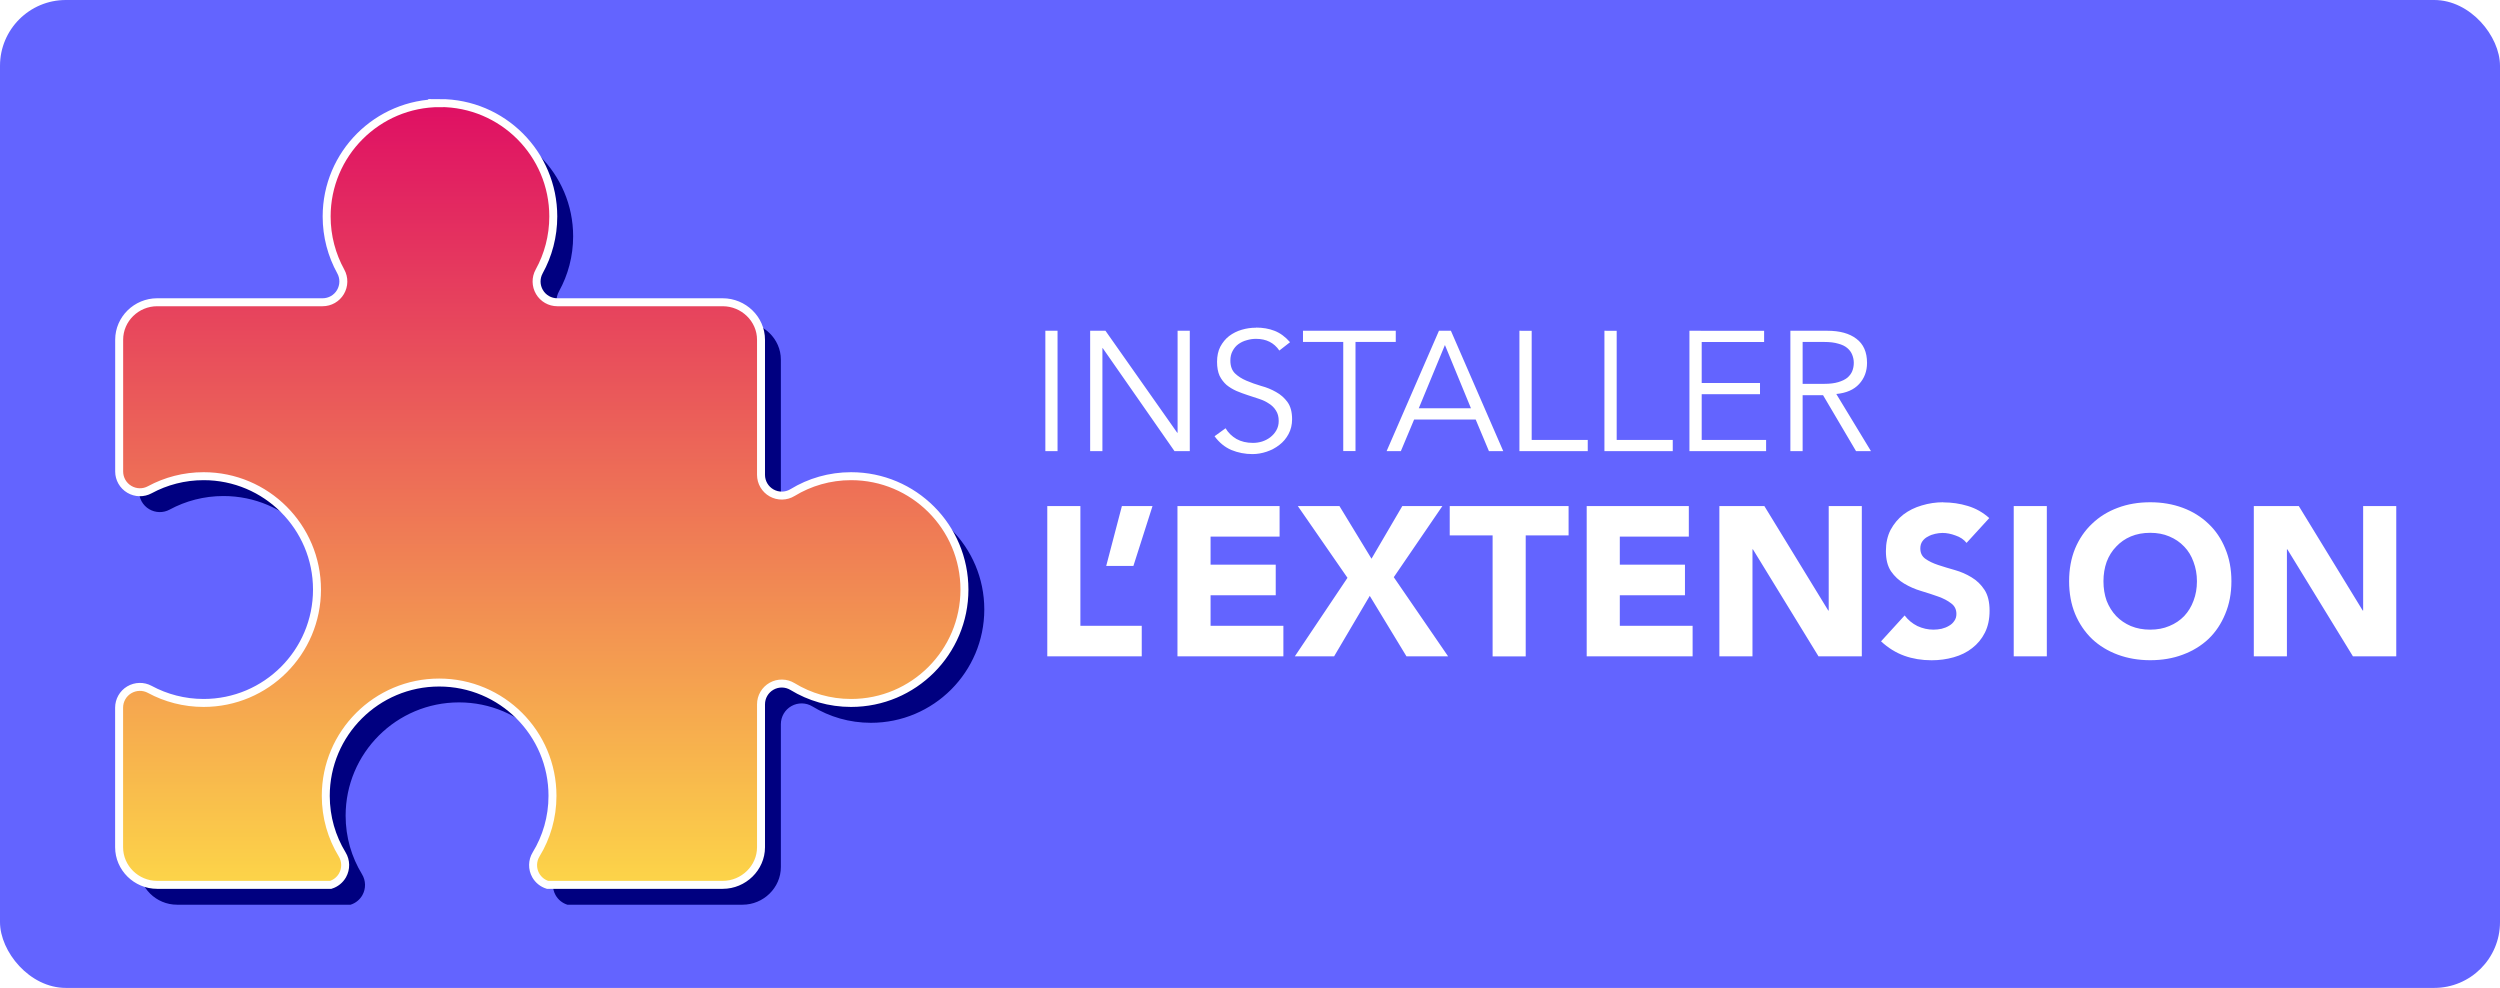 <?xml version="1.0" encoding="UTF-8" standalone="no"?>
<svg
   xmlns:dc="http://purl.org/dc/elements/1.1/"
   xmlns:cc="http://creativecommons.org/ns#"
   xmlns:rdf="http://www.w3.org/1999/02/22-rdf-syntax-ns#"
   xmlns:svg="http://www.w3.org/2000/svg"
   xmlns="http://www.w3.org/2000/svg"
   xmlns:xlink="http://www.w3.org/1999/xlink"
   xmlns:sodipodi="http://sodipodi.sourceforge.net/DTD/sodipodi-0.dtd"
   xmlns:inkscape="http://www.inkscape.org/namespaces/inkscape"
   width="40.173mm"
   height="15.875mm"
   viewBox="0 0 40.173 15.875"
   version="1.1"
   id="svg8"
   inkscape:version="1.0.2 (e86c8708, 2021-01-15)"
   sodipodi:docname="addon-install.svg">
  <defs
     id="defs2"><linearGradient
   inkscape:collect="always"
   id="linearGradient1067">
  <stop
     style="stop-color:#df0f64;stop-opacity:1"
     offset="0"
     id="stop1063" />
  <stop
     style="stop-color:#ffe746;stop-opacity:1"
     offset="1"
     id="stop1065" />
</linearGradient>
<linearGradient
   id="a"
   x1="70.79"
   x2="6.447"
   y1="12.39"
   y2="74.47"
   gradientTransform="translate(-1.3,-0.004)"
   gradientUnits="userSpaceOnUse">
  <stop
     stop-color="#fff44f"
     offset=".048"
     id="stop835" />
  <stop
     stop-color="#ffe847"
     offset=".111"
     id="stop837" />
  <stop
     stop-color="#ffc830"
     offset=".225"
     id="stop839" />
  <stop
     stop-color="#ff980e"
     offset=".368"
     id="stop841" />
  <stop
     stop-color="#ff8b16"
     offset=".401"
     id="stop843" />
  <stop
     stop-color="#ff672a"
     offset=".462"
     id="stop845" />
  <stop
     stop-color="#ff3647"
     offset=".534"
     id="stop847" />
  <stop
     stop-color="#e31587"
     offset=".705"
     id="stop849" />
</linearGradient>
<radialGradient
   id="b"
   cx="-7907"
   cy="-8515"
   r="80.8"
   gradientTransform="translate(7974,8524)"
   gradientUnits="userSpaceOnUse">
  <stop
     stop-color="#ffbd4f"
     offset=".129"
     id="stop852" />
  <stop
     stop-color="#ffac31"
     offset=".186"
     id="stop854" />
  <stop
     stop-color="#ff9d17"
     offset=".247"
     id="stop856" />
  <stop
     stop-color="#ff980e"
     offset=".283"
     id="stop858" />
  <stop
     stop-color="#ff563b"
     offset=".403"
     id="stop860" />
  <stop
     stop-color="#ff3750"
     offset=".467"
     id="stop862" />
  <stop
     stop-color="#f5156c"
     offset=".71"
     id="stop864" />
  <stop
     stop-color="#eb0878"
     offset=".782"
     id="stop866" />
  <stop
     stop-color="#e50080"
     offset=".86"
     id="stop868" />
</radialGradient>
<radialGradient
   id="c"
   cx="-7937"
   cy="-8482"
   r="80.8"
   gradientTransform="translate(7974,8524)"
   gradientUnits="userSpaceOnUse">
  <stop
     stop-color="#960e18"
     offset=".3"
     id="stop871" />
  <stop
     stop-color="#b11927"
     stop-opacity=".74"
     offset=".351"
     id="stop873" />
  <stop
     stop-color="#db293d"
     stop-opacity=".343"
     offset=".435"
     id="stop875" />
  <stop
     stop-color="#f5334b"
     stop-opacity=".094"
     offset=".497"
     id="stop877" />
  <stop
     stop-color="#ff3750"
     stop-opacity="0"
     offset=".53"
     id="stop879" />
</radialGradient>
<radialGradient
   id="d"
   cx="-7927"
   cy="-8533"
   r="58.53"
   gradientTransform="translate(7974,8524)"
   gradientUnits="userSpaceOnUse">
  <stop
     stop-color="#fff44f"
     offset=".132"
     id="stop882" />
  <stop
     stop-color="#ffdc3e"
     offset=".252"
     id="stop884" />
  <stop
     stop-color="#ff9d12"
     offset=".506"
     id="stop886" />
  <stop
     stop-color="#ff980e"
     offset=".526"
     id="stop888" />
</radialGradient>
<radialGradient
   id="e"
   cx="-7946"
   cy="-8461"
   r="38.47"
   gradientTransform="translate(7974,8524)"
   gradientUnits="userSpaceOnUse">
  <stop
     stop-color="#3a8ee6"
     offset=".353"
     id="stop891" />
  <stop
     stop-color="#5c79f0"
     offset=".472"
     id="stop893" />
  <stop
     stop-color="#9059ff"
     offset=".669"
     id="stop895" />
  <stop
     stop-color="#c139e6"
     offset="1"
     id="stop897" />
</radialGradient>
<radialGradient
   id="f"
   cx="-7936"
   cy="-8492"
   r="20.4"
   gradientTransform="matrix(0.972,-0.235,0.275,1.138,10090,7834)"
   gradientUnits="userSpaceOnUse">
  <stop
     stop-color="#9059ff"
     stop-opacity="0"
     offset=".206"
     id="stop900" />
  <stop
     stop-color="#8c4ff3"
     stop-opacity=".064"
     offset=".278"
     id="stop902" />
  <stop
     stop-color="#7716a8"
     stop-opacity=".45"
     offset=".747"
     id="stop904" />
  <stop
     stop-color="#6e008b"
     stop-opacity=".6"
     offset=".975"
     id="stop906" />
</radialGradient>
<radialGradient
   id="g"
   cx="-7938"
   cy="-8518"
   r="27.68"
   gradientTransform="translate(7974,8524)"
   gradientUnits="userSpaceOnUse">
  <stop
     stop-color="#ffe226"
     offset="0"
     id="stop909" />
  <stop
     stop-color="#ffdb27"
     offset=".121"
     id="stop911" />
  <stop
     stop-color="#ffc82a"
     offset=".295"
     id="stop913" />
  <stop
     stop-color="#ffa930"
     offset=".502"
     id="stop915" />
  <stop
     stop-color="#ff7e37"
     offset=".732"
     id="stop917" />
  <stop
     stop-color="#ff7139"
     offset=".792"
     id="stop919" />
</radialGradient>
<radialGradient
   id="h"
   cx="-7916"
   cy="-8536"
   r="118.1"
   gradientTransform="translate(7974,8524)"
   gradientUnits="userSpaceOnUse">
  <stop
     stop-color="#fff44f"
     offset=".113"
     id="stop922" />
  <stop
     stop-color="#ff980e"
     offset=".456"
     id="stop924" />
  <stop
     stop-color="#ff5634"
     offset=".622"
     id="stop926" />
  <stop
     stop-color="#ff3647"
     offset=".716"
     id="stop928" />
  <stop
     stop-color="#e31587"
     offset=".904"
     id="stop930" />
</radialGradient>
<radialGradient
   id="i"
   cx="-7927"
   cy="-8523"
   r="86.5"
   gradientTransform="matrix(0.105,0.995,-0.653,0.069,-4685,8470)"
   gradientUnits="userSpaceOnUse">
  <stop
     stop-color="#fff44f"
     offset="0"
     id="stop933" />
  <stop
     stop-color="#ffe847"
     offset=".06"
     id="stop935" />
  <stop
     stop-color="#ffc830"
     offset=".168"
     id="stop937" />
  <stop
     stop-color="#ff980e"
     offset=".304"
     id="stop939" />
  <stop
     stop-color="#ff8b16"
     offset=".356"
     id="stop941" />
  <stop
     stop-color="#ff672a"
     offset=".455"
     id="stop943" />
  <stop
     stop-color="#ff3647"
     offset=".57"
     id="stop945" />
  <stop
     stop-color="#e31587"
     offset=".737"
     id="stop947" />
</radialGradient>
<radialGradient
   id="j"
   cx="-7938"
   cy="-8508"
   r="73.72"
   gradientTransform="translate(7974,8524)"
   gradientUnits="userSpaceOnUse">
  <stop
     stop-color="#fff44f"
     offset=".137"
     id="stop950" />
  <stop
     stop-color="#ff980e"
     offset=".48"
     id="stop952" />
  <stop
     stop-color="#ff5634"
     offset=".592"
     id="stop954" />
  <stop
     stop-color="#ff3647"
     offset=".655"
     id="stop956" />
  <stop
     stop-color="#e31587"
     offset=".904"
     id="stop958" />
</radialGradient>
<radialGradient
   id="k"
   cx="-7919"
   cy="-8504"
   r="80.69"
   gradientTransform="translate(7974,8524)"
   gradientUnits="userSpaceOnUse">
  <stop
     stop-color="#fff44f"
     offset=".094"
     id="stop961" />
  <stop
     stop-color="#ffe141"
     offset=".231"
     id="stop963" />
  <stop
     stop-color="#ffaf1e"
     offset=".509"
     id="stop965" />
  <stop
     stop-color="#ff980e"
     offset=".626"
     id="stop967" />
</radialGradient>
<linearGradient
   id="l"
   x1="70.01"
   x2="15.27"
   y1="12.06"
   y2="66.81"
   gradientTransform="translate(-1.3,-0.004)"
   gradientUnits="userSpaceOnUse">
  <stop
     stop-color="#fff44f"
     stop-opacity=".8"
     offset=".167"
     id="stop970" />
  <stop
     stop-color="#fff44f"
     stop-opacity=".634"
     offset=".266"
     id="stop972" />
  <stop
     stop-color="#fff44f"
     stop-opacity=".217"
     offset=".489"
     id="stop974" />
  <stop
     stop-color="#fff44f"
     stop-opacity="0"
     offset=".6"
     id="stop976" />
</linearGradient>
<filter
   style="color-interpolation-filters:sRGB"
   inkscape:label="Drop Shadow"
   id="filter1452">
  <feFlood
     flood-opacity="0.98"
     flood-color="rgb(33,21,81)"
     result="flood"
     id="feFlood1442" />
  <feComposite
     in="flood"
     in2="SourceGraphic"
     operator="in"
     result="composite1"
     id="feComposite1444" />
  <feGaussianBlur
     in="composite1"
     stdDeviation="8"
     result="blur"
     id="feGaussianBlur1446" />
  <feOffset
     dx="0"
     dy="3.293"
     result="offset"
     id="feOffset1448" />
  <feComposite
     in="SourceGraphic"
     in2="offset"
     operator="over"
     result="composite2"
     id="feComposite1450" />
</filter>

	

		
	
	

		
	<linearGradient
   inkscape:collect="always"
   xlink:href="#linearGradient1067"
   id="linearGradient1069"
   x1="350.459"
   y1="-62.139"
   x2="350.459"
   y2="71.098"
   gradientUnits="userSpaceOnUse"
   gradientTransform="matrix(0.103,0,0,0.103,78.874,155.205)" />
<filter
   inkscape:collect="always"
   style="color-interpolation-filters:sRGB"
   id="filter1195"
   x="-0.097"
   width="1.193"
   y="-0.105"
   height="1.209">
  <feGaussianBlur
     inkscape:collect="always"
     stdDeviation="0.547"
     id="feGaussianBlur1197" />
</filter>
<filter
   inkscape:collect="always"
   style="color-interpolation-filters:sRGB"
   id="filter1319"
   x="-0.022"
   width="1.044"
   y="-0.024"
   height="1.048">
  <feGaussianBlur
     inkscape:collect="always"
     stdDeviation="0.125"
     id="feGaussianBlur1321" />
</filter>
</defs>
  <sodipodi:namedview
     id="base"
     pagecolor="#ffffff"
     bordercolor="#666666"
     borderopacity="1.0"
     inkscape:pageopacity="0.0"
     inkscape:pageshadow="2"
     inkscape:zoom="1.6596774"
     inkscape:cx="246.37515"
     inkscape:cy="17.541348"
     inkscape:document-units="mm"
     inkscape:current-layer="layer1"
     inkscape:document-rotation="0"
     showgrid="false"
     fit-margin-top="0"
     fit-margin-left="0"
     fit-margin-right="0"
     fit-margin-bottom="0"
     inkscape:window-width="1818"
     inkscape:window-height="943"
     inkscape:window-x="0"
     inkscape:window-y="25"
     inkscape:window-maximized="0"
     showguides="true"
     inkscape:guide-bbox="true" />
  <g
     inkscape:label="Layer 1"
     inkscape:groupmode="layer"
     id="layer1"
     transform="translate(-107.926,-147.143)">
    <rect
       style="fill:#6364ff;fill-opacity:1;stroke-width:0.179"
       id="rect1104"
       width="40.173"
       height="15.875"
       x="107.926"
       y="147.143"
       ry="1.058" />
    <path
       id="path1687"
       style="font-style:normal;font-variant:normal;font-weight:normal;font-stretch:normal;font-size:4.032px;line-height:1.25;font-family:Avenir;-inkscape-font-specification:'Avenir, Normal';font-variant-ligatures:normal;font-variant-caps:normal;font-variant-numeric:normal;font-variant-east-asian:normal;fill:#ffffff;stroke-width:0.117"
       d="m 128.108,152.409 c -0.078,0 -0.155,0.011 -0.229,0.033 -0.075,0.022 -0.142,0.056 -0.202,0.101 -0.058,0.045 -0.105,0.103 -0.142,0.172 -0.035,0.069 -0.052,0.15 -0.052,0.243 0,0.089 0.014,0.164 0.041,0.224 0.029,0.058 0.067,0.107 0.112,0.147 0.047,0.038 0.1,0.07 0.158,0.096 0.06,0.025 0.121,0.048 0.183,0.068 0.064,0.02 0.125,0.04 0.183,0.06 0.06,0.02 0.113,0.045 0.158,0.076 0.047,0.029 0.085,0.067 0.112,0.112 0.029,0.044 0.044,0.099 0.044,0.167 0,0.056 -0.013,0.106 -0.038,0.15 -0.025,0.044 -0.058,0.081 -0.098,0.112 -0.038,0.029 -0.082,0.052 -0.131,0.068 -0.049,0.015 -0.098,0.022 -0.147,0.022 -0.102,0 -0.19,-0.021 -0.265,-0.063 -0.075,-0.044 -0.133,-0.101 -0.175,-0.172 l -0.177,0.128 c 0.075,0.102 0.165,0.176 0.27,0.221 0.107,0.044 0.221,0.066 0.339,0.066 0.076,0 0.152,-0.013 0.227,-0.038 0.076,-0.025 0.145,-0.062 0.205,-0.109 0.062,-0.047 0.111,-0.106 0.148,-0.175 0.038,-0.071 0.057,-0.15 0.057,-0.238 0,-0.117 -0.025,-0.208 -0.074,-0.276 -0.049,-0.067 -0.11,-0.121 -0.183,-0.161 -0.073,-0.042 -0.153,-0.075 -0.24,-0.098 -0.086,-0.025 -0.165,-0.054 -0.238,-0.085 -0.073,-0.031 -0.134,-0.07 -0.183,-0.117 -0.049,-0.049 -0.074,-0.118 -0.074,-0.205 0,-0.06 0.012,-0.112 0.036,-0.155 0.024,-0.045 0.054,-0.082 0.093,-0.11 0.04,-0.029 0.085,-0.05 0.134,-0.063 0.049,-0.015 0.099,-0.022 0.15,-0.022 0.164,0 0.289,0.063 0.374,0.188 l 0.172,-0.134 c -0.076,-0.087 -0.159,-0.148 -0.249,-0.183 -0.089,-0.035 -0.189,-0.052 -0.298,-0.052 z m -3.384,0.049 v 1.934 h 0.196 v -1.934 z m 0.72,0 v 1.934 h 0.197 v -1.655 h 0.005 l 1.153,1.655 h 0.246 v -1.934 h -0.196 v 1.639 h -0.006 l -1.153,-1.639 z m 3.42,0 v 0.18 h 0.647 v 1.753 h 0.197 v -1.753 h 0.647 v -0.18 z m 2.185,0 -0.841,1.934 h 0.229 l 0.213,-0.508 h 0.989 l 0.213,0.508 h 0.23 l -0.841,-1.934 z m 1.293,0 v 1.934 h 1.098 v -0.18 h -0.901 v -1.753 z m 1.366,0 v 1.934 h 1.098 v -0.18 h -0.901 v -1.753 z m 1.366,0 v 1.934 h 1.232 v -0.18 h -1.035 v -0.735 h 0.937 v -0.18 h -0.937 v -0.658 h 1.003 v -0.18 z m 1.622,0 v 1.934 h 0.197 v -0.899 h 0.328 l 0.53,0.899 h 0.24 l -0.557,-0.918 c 0.16,-0.015 0.282,-0.068 0.366,-0.159 0.086,-0.093 0.128,-0.207 0.128,-0.341 0,-0.173 -0.057,-0.302 -0.172,-0.388 -0.113,-0.086 -0.268,-0.128 -0.465,-0.128 z m 0.197,0.18 h 0.35 c 0.087,0 0.161,0.009 0.221,0.027 0.062,0.016 0.111,0.04 0.147,0.071 0.036,0.031 0.063,0.067 0.079,0.109 0.016,0.04 0.025,0.083 0.025,0.128 0,0.047 -0.008,0.092 -0.025,0.134 -0.016,0.04 -0.043,0.075 -0.079,0.106 -0.036,0.029 -0.086,0.053 -0.147,0.071 -0.06,0.018 -0.134,0.027 -0.221,0.027 h -0.35 z m -5.748,0.049 0.418,1.016 h -0.838 z" />
    <path
       id="path1716"
       style="font-style:normal;font-variant:normal;font-weight:800;font-stretch:normal;font-size:5.036px;line-height:1.25;font-family:Avenir;-inkscape-font-specification:'Avenir, Ultra-Bold';font-variant-ligatures:normal;font-variant-caps:normal;font-variant-numeric:normal;font-variant-east-asian:normal;fill:#ffffff;stroke-width:0.128"
       d="m 139.153,155.214 c -0.118,0 -0.233,0.017 -0.345,0.051 -0.111,0.032 -0.21,0.081 -0.297,0.147 -0.084,0.066 -0.152,0.148 -0.205,0.246 -0.05,0.098 -0.075,0.211 -0.075,0.341 0,0.134 0.027,0.242 0.082,0.324 0.057,0.082 0.128,0.148 0.212,0.198 0.084,0.05 0.175,0.09 0.273,0.119 0.098,0.029 0.189,0.059 0.273,0.089 0.084,0.03 0.153,0.066 0.208,0.109 0.057,0.041 0.085,0.098 0.085,0.171 0,0.043 -0.011,0.081 -0.034,0.112 -0.021,0.032 -0.049,0.058 -0.085,0.078 -0.034,0.021 -0.074,0.037 -0.119,0.048 -0.043,0.009 -0.087,0.014 -0.13,0.014 -0.089,0 -0.175,-0.019 -0.259,-0.058 -0.082,-0.041 -0.15,-0.098 -0.205,-0.17 l -0.379,0.416 c 0.116,0.107 0.241,0.184 0.375,0.232 0.134,0.048 0.28,0.072 0.437,0.072 0.125,0 0.243,-0.016 0.355,-0.048 0.114,-0.032 0.213,-0.081 0.297,-0.147 0.086,-0.066 0.155,-0.149 0.205,-0.249 0.05,-0.1 0.075,-0.217 0.075,-0.351 0,-0.141 -0.027,-0.253 -0.082,-0.337 -0.055,-0.084 -0.124,-0.151 -0.208,-0.201 -0.082,-0.05 -0.171,-0.089 -0.266,-0.116 -0.096,-0.027 -0.185,-0.054 -0.27,-0.082 -0.082,-0.027 -0.15,-0.06 -0.205,-0.099 -0.055,-0.039 -0.082,-0.095 -0.082,-0.167 0,-0.045 0.011,-0.084 0.034,-0.116 0.023,-0.032 0.052,-0.057 0.089,-0.075 0.036,-0.021 0.075,-0.035 0.116,-0.044 0.041,-0.009 0.081,-0.014 0.119,-0.014 0.066,0 0.136,0.014 0.208,0.041 0.075,0.025 0.134,0.065 0.177,0.119 l 0.365,-0.399 c -0.102,-0.091 -0.217,-0.156 -0.344,-0.194 -0.127,-0.039 -0.259,-0.058 -0.396,-0.058 z m 3.326,0 c -0.189,0 -0.363,0.029 -0.522,0.089 -0.159,0.059 -0.297,0.144 -0.413,0.256 -0.116,0.109 -0.207,0.242 -0.273,0.399 -0.064,0.157 -0.096,0.332 -0.096,0.525 0,0.193 0.032,0.369 0.096,0.525 0.066,0.157 0.157,0.291 0.273,0.403 0.116,0.109 0.254,0.193 0.413,0.252 0.159,0.059 0.333,0.089 0.522,0.089 0.189,0 0.363,-0.029 0.522,-0.089 0.159,-0.059 0.297,-0.143 0.413,-0.252 0.116,-0.111 0.206,-0.246 0.27,-0.403 0.066,-0.157 0.099,-0.332 0.099,-0.525 0,-0.193 -0.033,-0.369 -0.099,-0.525 -0.064,-0.157 -0.154,-0.29 -0.27,-0.399 -0.116,-0.111 -0.254,-0.197 -0.413,-0.256 -0.159,-0.059 -0.333,-0.089 -0.522,-0.089 z m -17.724,0.061 v 2.415 h 1.518 v -0.491 h -0.986 v -1.924 z m 1.199,0 -0.252,0.962 h 0.437 l 0.307,-0.962 z m 0.893,0 v 2.415 h 1.702 v -0.491 h -1.17 v -0.491 h 1.047 v -0.491 h -1.047 v -0.451 h 1.109 v -0.491 z m 1.934,0 0.798,1.153 -0.846,1.262 h 0.631 l 0.573,-0.972 0.59,0.972 h 0.669 l -0.873,-1.272 0.781,-1.143 h -0.644 l -0.495,0.846 -0.515,-0.846 z m 2.441,0 v 0.471 h 0.689 v 1.945 h 0.532 v -1.945 h 0.689 v -0.471 z m 2.201,0 v 2.415 h 1.702 v -0.491 h -1.17 v -0.491 h 1.047 v -0.491 h -1.047 v -0.451 h 1.109 v -0.491 z m 2.132,0 v 2.415 h 0.532 v -1.72 h 0.007 l 1.054,1.72 h 0.696 v -2.415 h -0.532 v 1.679 h -0.007 l -1.027,-1.679 z m 4.73,0 v 2.415 h 0.532 v -2.415 z m 3.858,0 v 2.415 h 0.532 v -1.72 h 0.007 l 1.054,1.72 h 0.696 v -2.415 h -0.532 v 1.679 h -0.007 l -1.027,-1.679 z m -1.665,0.43 c 0.114,0 0.216,0.019 0.307,0.058 0.093,0.039 0.173,0.093 0.239,0.163 0.066,0.068 0.116,0.15 0.15,0.246 0.036,0.096 0.055,0.199 0.055,0.311 0,0.114 -0.018,0.218 -0.055,0.314 -0.034,0.093 -0.084,0.175 -0.15,0.246 -0.066,0.068 -0.145,0.122 -0.239,0.16 -0.091,0.039 -0.193,0.058 -0.307,0.058 -0.114,0 -0.217,-0.019 -0.311,-0.058 -0.091,-0.039 -0.169,-0.092 -0.235,-0.16 -0.066,-0.07 -0.117,-0.152 -0.154,-0.246 -0.034,-0.096 -0.051,-0.2 -0.051,-0.314 0,-0.111 0.017,-0.215 0.051,-0.311 0.036,-0.096 0.088,-0.178 0.154,-0.246 0.066,-0.07 0.144,-0.125 0.235,-0.163 0.093,-0.039 0.197,-0.058 0.311,-0.058 z" />
    <path
       id="path1071"
       style="fill:#000080;fill-opacity:1;stroke-width:0.028;filter:url(#filter1195)"
       d="m 115.315,149.119 c -1.006,0 -1.821,0.816 -1.821,1.822 0,0.32 0.083,0.622 0.227,0.883 0.057,0.103 0.055,0.229 -0.005,0.331 -0.06,0.102 -0.169,0.164 -0.287,0.164 h -2.658 c -0.334,0 -0.611,0.269 -0.611,0.603 v 2.117 c 0,0.117 0.062,0.226 0.163,0.286 0.101,0.06 0.226,0.063 0.329,0.007 0.257,-0.139 0.552,-0.218 0.865,-0.218 1.006,-1.4e-4 1.822,0.816 1.822,1.822 0,1.006 -0.816,1.822 -1.822,1.822 -0.313,0 -0.608,-0.079 -0.865,-0.218 -0.103,-0.056 -0.229,-0.053 -0.33,0.007 -0.101,0.06 -0.163,0.169 -0.163,0.287 v 2.242 c 0,0.334 0.277,0.605 0.611,0.605 h 2.79 c 0.079,-0.025 0.147,-0.079 0.189,-0.153 0.059,-0.105 0.057,-0.234 -0.006,-0.337 -0.167,-0.274 -0.263,-0.595 -0.263,-0.94 -1.4e-4,-1.006 0.816,-1.821 1.822,-1.821 1.006,0 1.822,0.815 1.821,1.821 0,0.345 -0.096,0.667 -0.263,0.94 -0.063,0.103 -0.065,0.232 -0.006,0.337 0.042,0.074 0.11,0.128 0.189,0.153 h 2.816 c 0.334,0 0.615,-0.271 0.615,-0.605 v -2.296 c 0,-0.121 0.065,-0.232 0.17,-0.291 0.105,-0.059 0.234,-0.057 0.337,0.006 0.274,0.167 0.595,0.263 0.94,0.263 1.006,2.8e-4 1.822,-0.816 1.822,-1.822 3e-5,-1.006 -0.815,-1.822 -1.821,-1.822 -0.345,-9e-5 -0.667,0.096 -0.941,0.263 -0.103,0.063 -0.232,0.065 -0.337,0.006 -0.105,-0.059 -0.17,-0.17 -0.17,-0.291 v -2.17 c 0,-0.334 -0.281,-0.603 -0.615,-0.603 H 117.201 c -0.118,0 -0.227,-0.062 -0.287,-0.164 -0.06,-0.102 -0.062,-0.227 -0.005,-0.331 0.145,-0.262 0.227,-0.564 0.227,-0.884 0,-1.006 -0.816,-1.822 -1.822,-1.822 z" />
    <path
       id="path1018"
       style="fill:url(#linearGradient1069);fill-opacity:1;stroke-width:0.028"
       d="m 114.996,148.8 c -1.006,0 -1.821,0.816 -1.821,1.822 0,0.32 0.083,0.622 0.227,0.883 0.057,0.103 0.055,0.229 -0.005,0.331 -0.06,0.102 -0.169,0.164 -0.287,0.164 h -2.658 c -0.334,0 -0.611,0.269 -0.611,0.603 v 2.117 c 0,0.117 0.062,0.226 0.163,0.286 0.101,0.06 0.226,0.063 0.329,0.007 0.257,-0.139 0.552,-0.218 0.865,-0.218 1.006,-1.4e-4 1.822,0.816 1.822,1.822 0,1.006 -0.816,1.822 -1.822,1.822 -0.313,0 -0.608,-0.079 -0.865,-0.218 -0.103,-0.056 -0.229,-0.053 -0.33,0.007 -0.101,0.06 -0.163,0.169 -0.163,0.287 v 2.242 c 0,0.334 0.277,0.605 0.611,0.605 h 2.79 c 0.079,-0.025 0.147,-0.079 0.189,-0.153 0.059,-0.105 0.057,-0.234 -0.006,-0.337 -0.167,-0.274 -0.263,-0.595 -0.263,-0.94 -1.4e-4,-1.006 0.816,-1.821 1.822,-1.821 1.006,0 1.822,0.815 1.821,1.821 0,0.345 -0.096,0.667 -0.263,0.94 -0.063,0.103 -0.065,0.232 -0.006,0.337 0.042,0.074 0.11,0.128 0.189,0.153 h 2.816 c 0.334,0 0.615,-0.271 0.615,-0.605 v -2.296 c 0,-0.121 0.065,-0.232 0.17,-0.291 0.105,-0.059 0.234,-0.057 0.337,0.006 0.274,0.167 0.595,0.263 0.94,0.263 1.006,2.8e-4 1.822,-0.816 1.822,-1.822 3e-5,-1.006 -0.815,-1.822 -1.821,-1.822 -0.345,-9e-5 -0.667,0.096 -0.941,0.263 -0.103,0.063 -0.232,0.065 -0.337,0.006 -0.105,-0.059 -0.17,-0.17 -0.17,-0.291 v -2.17 c 0,-0.334 -0.281,-0.603 -0.615,-0.603 h -2.658 c -0.118,0 -0.227,-0.062 -0.287,-0.164 -0.06,-0.102 -0.062,-0.227 -0.005,-0.331 0.145,-0.262 0.227,-0.564 0.227,-0.884 0,-1.006 -0.816,-1.822 -1.822,-1.822 z" />
    <path
       id="path1199"
       style="fill:none;fill-opacity:1;stroke:#ffffff;stroke-width:0.128;stroke-miterlimit:4;stroke-dasharray:none;filter:url(#filter1319)"
       d="m 114.996,148.8 c -1.006,0 -1.821,0.816 -1.821,1.822 0,0.32 0.083,0.622 0.227,0.883 0.057,0.103 0.055,0.229 -0.005,0.331 -0.06,0.102 -0.169,0.164 -0.287,0.164 h -2.658 c -0.334,0 -0.611,0.269 -0.611,0.603 v 2.117 c 0,0.117 0.062,0.226 0.163,0.286 0.101,0.06 0.226,0.063 0.329,0.007 0.257,-0.139 0.552,-0.218 0.865,-0.218 1.006,-1.4e-4 1.822,0.816 1.822,1.822 0,1.006 -0.816,1.822 -1.822,1.822 -0.313,0 -0.608,-0.079 -0.865,-0.218 -0.103,-0.056 -0.229,-0.053 -0.33,0.007 -0.101,0.06 -0.163,0.169 -0.163,0.287 v 2.242 c 0,0.334 0.277,0.605 0.611,0.605 h 2.79 c 0.079,-0.025 0.147,-0.079 0.189,-0.153 0.059,-0.105 0.057,-0.234 -0.006,-0.337 -0.167,-0.274 -0.263,-0.595 -0.263,-0.94 -1.4e-4,-1.006 0.816,-1.821 1.822,-1.821 1.006,0 1.822,0.815 1.821,1.821 0,0.345 -0.096,0.667 -0.263,0.94 -0.063,0.103 -0.065,0.232 -0.006,0.337 0.042,0.074 0.11,0.128 0.189,0.153 h 2.816 c 0.334,0 0.615,-0.271 0.615,-0.605 v -2.296 c 0,-0.121 0.065,-0.232 0.17,-0.291 0.105,-0.059 0.234,-0.057 0.337,0.006 0.274,0.167 0.595,0.263 0.94,0.263 1.006,2.8e-4 1.822,-0.816 1.822,-1.822 3e-5,-1.006 -0.815,-1.822 -1.821,-1.822 -0.345,-9e-5 -0.667,0.096 -0.941,0.263 -0.103,0.063 -0.232,0.065 -0.337,0.006 -0.105,-0.059 -0.17,-0.17 -0.17,-0.291 v -2.17 c 0,-0.334 -0.281,-0.603 -0.615,-0.603 h -2.658 c -0.118,0 -0.227,-0.062 -0.287,-0.164 -0.06,-0.102 -0.062,-0.227 -0.005,-0.331 0.145,-0.262 0.227,-0.564 0.227,-0.884 0,-1.006 -0.816,-1.822 -1.822,-1.822 z" />
  </g>
</svg>
